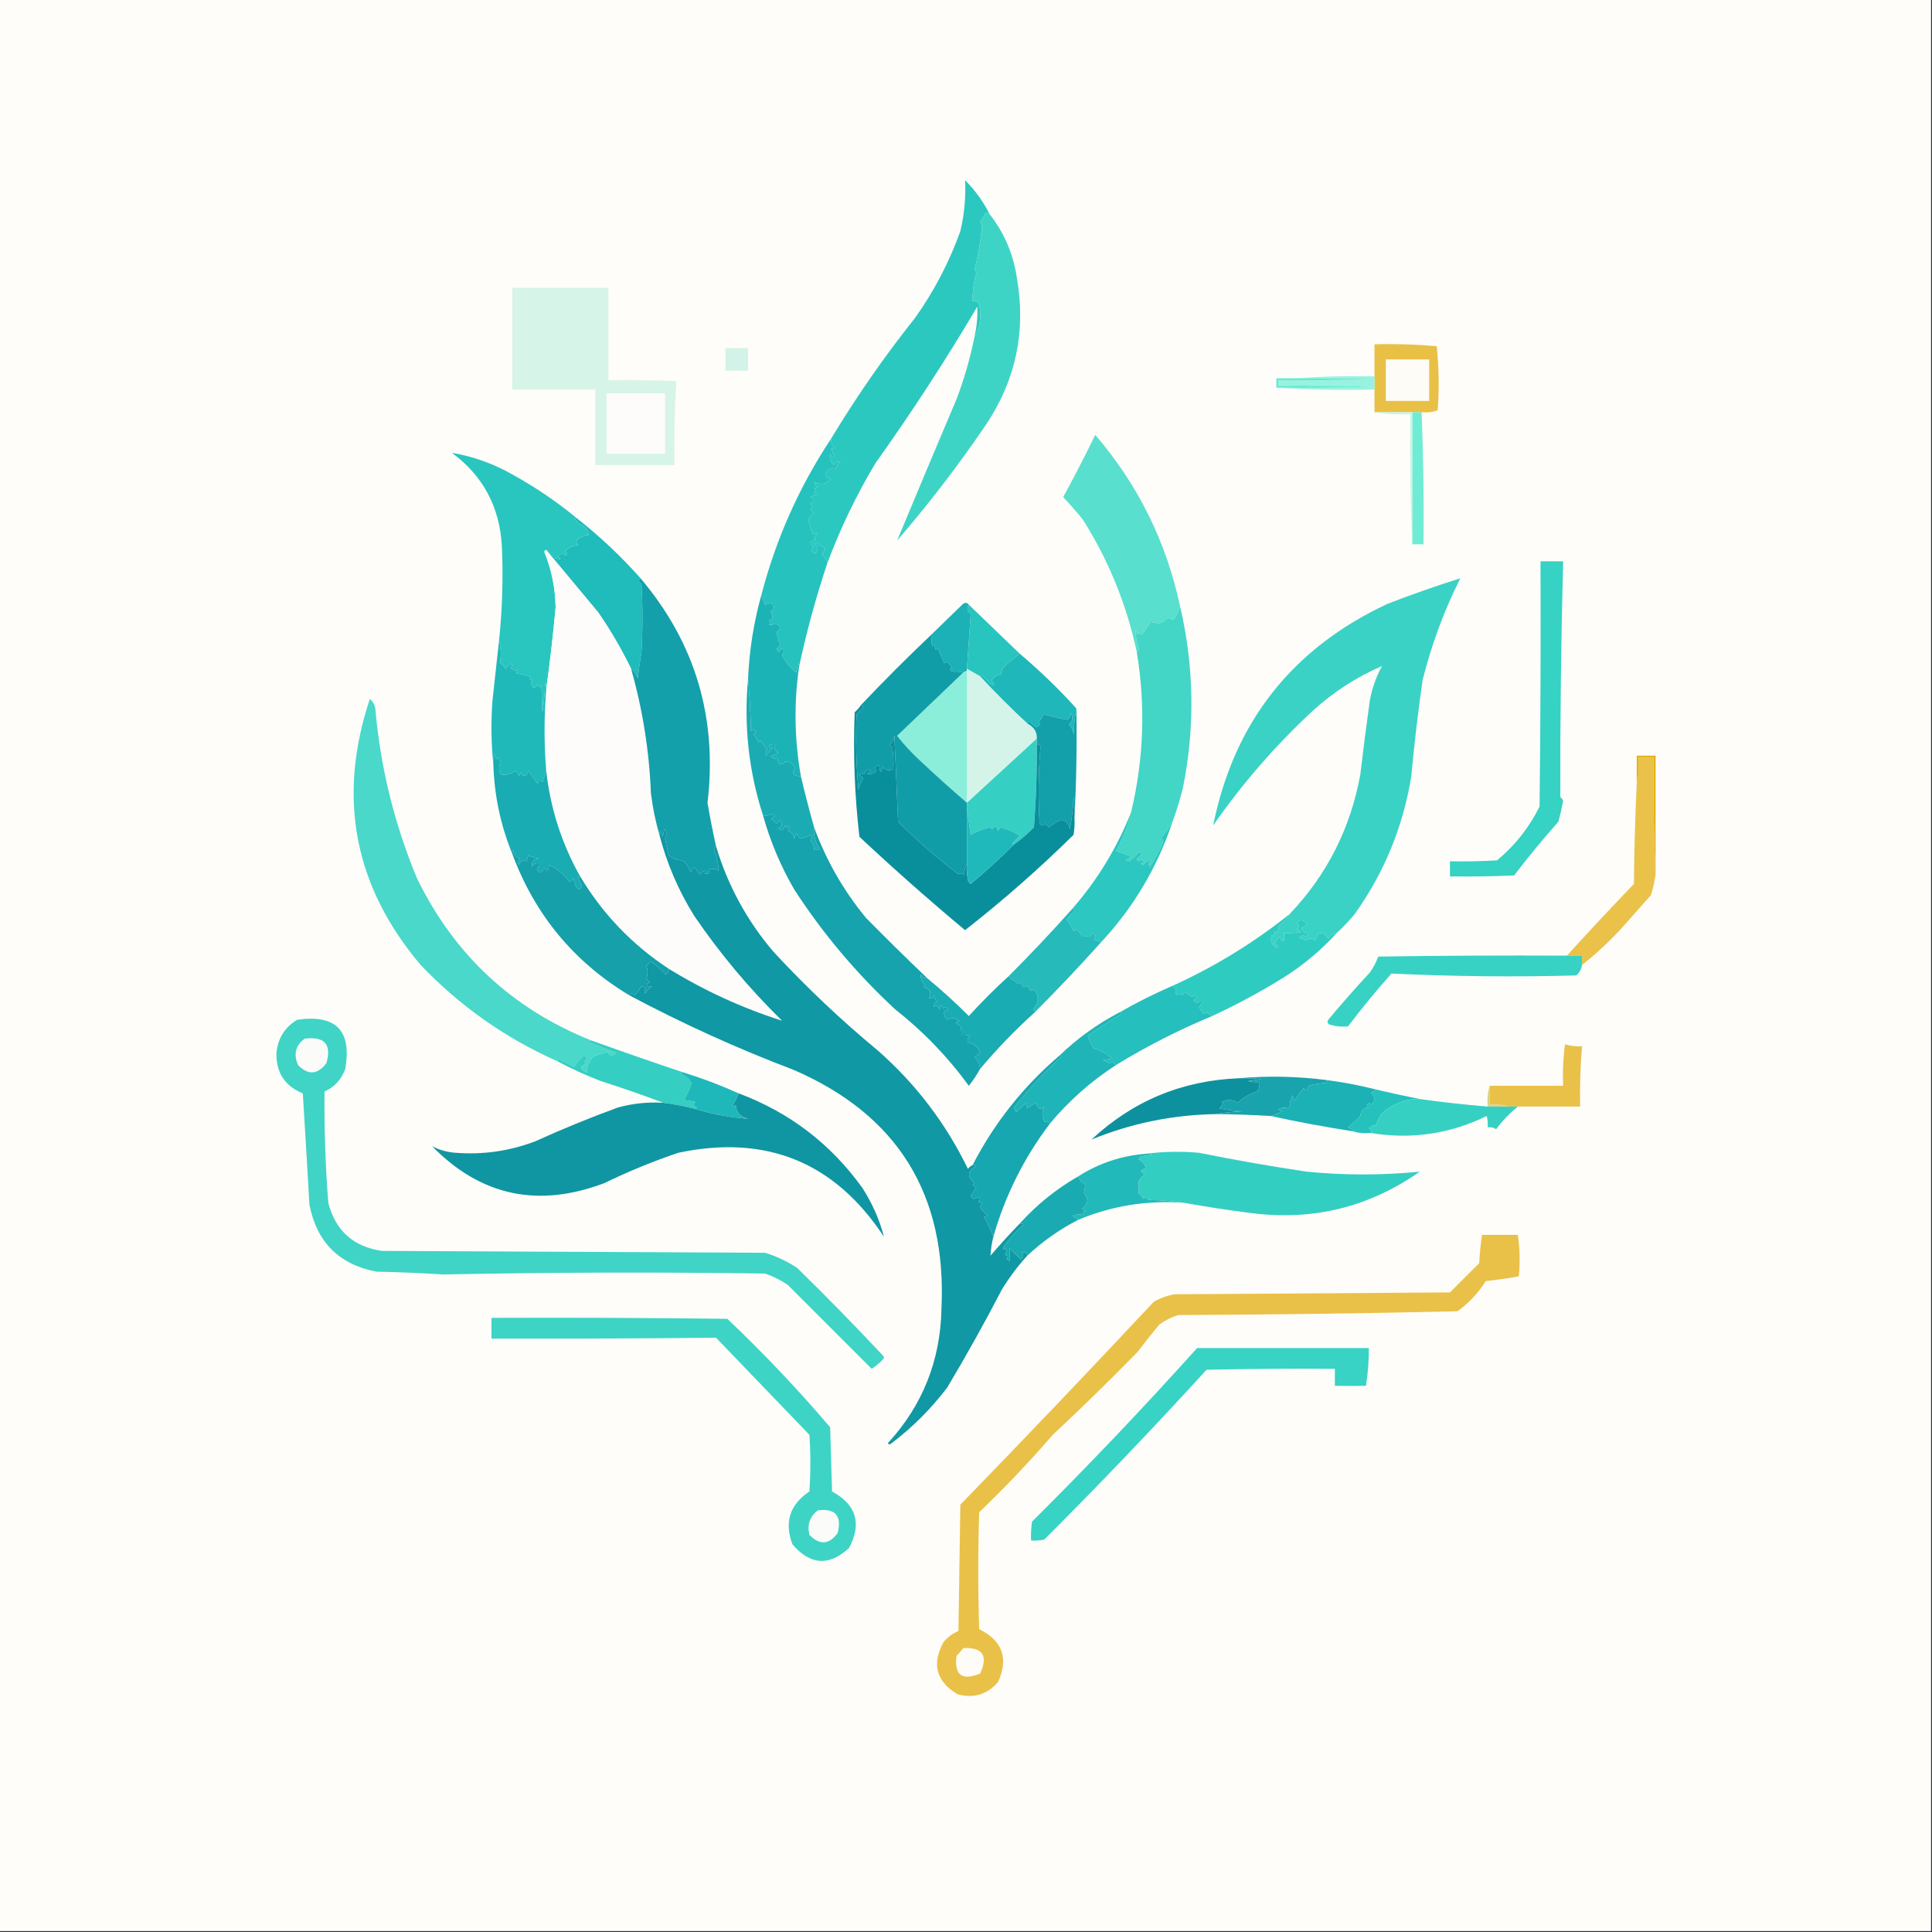 <?xml version="1.0" encoding="UTF-8"?>
<!DOCTYPE svg PUBLIC "-//W3C//DTD SVG 1.1//EN" "http://www.w3.org/Graphics/SVG/1.1/DTD/svg11.dtd">
<svg xmlns="http://www.w3.org/2000/svg" version="1.1" width="1024px" height="1024px" style="shape-rendering:geometricPrecision; text-rendering:geometricPrecision; image-rendering:optimizeQuality; fill-rule:evenodd; clip-rule:evenodd" xmlns:xlink="http://www.w3.org/1999/xlink">
<rect width="100%" height="100%" fill="#333333" stroke="none"/>
<g><path style="opacity:1" fill="#fefdfa" d="M -0.5,-0.5 C 340.833,-0.5 682.167,-0.5 1023.5,-0.5C 1023.5,340.833 1023.5,682.167 1023.5,1023.5C 682.167,1023.5 340.833,1023.5 -0.5,1023.5C -0.5,682.167 -0.5,340.833 -0.5,-0.5 Z"/></g>
<g><path style="opacity:1" fill="#d7f4e9" d="M 271.5,152.5 C 288.5,152.5 305.5,152.5 322.5,152.5C 322.5,168.833 322.5,185.167 322.5,201.5C 334.505,201.333 346.505,201.5 358.5,202C 357.509,216.755 357.176,231.588 357.5,246.5C 343.5,246.5 329.5,246.5 315.5,246.5C 315.5,233.167 315.5,219.833 315.5,206.5C 300.833,206.5 286.167,206.5 271.5,206.5C 271.5,188.5 271.5,170.5 271.5,152.5 Z"/></g>
<g><path style="opacity:1" fill="#e9c046" d="M 753.5,218.5 C 751.833,218.5 750.167,218.5 748.5,218.5C 741.833,218.5 735.167,218.5 728.5,218.5C 728.5,214.5 728.5,210.5 728.5,206.5C 728.5,204.167 728.5,201.833 728.5,199.5C 728.5,193.833 728.5,188.167 728.5,182.5C 739.552,182.189 750.552,182.522 761.5,183.5C 762.666,194.819 762.832,206.152 762,217.5C 759.281,218.444 756.448,218.777 753.5,218.5 Z"/></g>
<g><path style="opacity:1" fill="#d4f3e8" d="M 384.5,184.5 C 388.5,184.5 392.5,184.5 396.5,184.5C 396.5,188.5 396.5,192.5 396.5,196.5C 392.5,196.5 388.5,196.5 384.5,196.5C 384.5,192.5 384.5,188.5 384.5,184.5 Z"/></g>
<g><path style="opacity:1" fill="#fefcf7" d="M 734.5,190.5 C 742.167,190.5 749.833,190.5 757.5,190.5C 757.5,197.833 757.5,205.167 757.5,212.5C 749.833,212.5 742.167,212.5 734.5,212.5C 734.5,205.167 734.5,197.833 734.5,190.5 Z"/></g>
<g><path style="opacity:1" fill="#99f2df" d="M 687.5,200.5 C 700.99,199.504 714.656,199.171 728.5,199.5C 728.5,201.833 728.5,204.167 728.5,206.5C 710.992,206.83 693.659,206.497 676.5,205.5C 693.503,205.667 710.503,205.5 727.5,205C 710.837,204.5 694.17,204.333 677.5,204.5C 677.5,203.5 677.5,202.5 677.5,201.5C 694.17,201.667 710.837,201.5 727.5,201C 714.171,200.5 700.837,200.333 687.5,200.5 Z"/></g>
<g><path style="opacity:1" fill="#5fecd0" d="M 687.5,200.5 C 700.837,200.333 714.171,200.5 727.5,201C 710.837,201.5 694.17,201.667 677.5,201.5C 677.5,202.5 677.5,203.5 677.5,204.5C 694.17,204.333 710.837,204.5 727.5,205C 710.503,205.5 693.503,205.667 676.5,205.5C 676.5,203.833 676.5,202.167 676.5,200.5C 680.167,200.5 683.833,200.5 687.5,200.5 Z"/></g>
<g><path style="opacity:1" fill="#fdfcfa" d="M 321.5,208.5 C 331.833,208.5 342.167,208.5 352.5,208.5C 352.5,219.167 352.5,229.833 352.5,240.5C 342.167,240.5 331.833,240.5 321.5,240.5C 321.5,229.833 321.5,219.167 321.5,208.5 Z"/></g>
<g><path style="opacity:1" fill="#3ed4c5" d="M 524.5,113.5 C 532.315,123.409 537.148,134.742 539,147.5C 543.849,175.285 538.516,200.952 523,224.5C 508.063,246.508 492.23,267.174 475.5,286.5C 485.902,261.459 496.402,236.459 507,211.5C 511.086,200.746 514.252,189.746 516.5,178.5C 519.436,173.351 520.269,167.684 519,161.5C 518.29,160.027 517.124,159.36 515.5,159.5C 515.43,154.392 516.097,149.392 517.5,144.5C 517.291,143.914 516.957,143.414 516.5,143C 518.545,135.222 519.879,127.222 520.5,119C 520.043,118.586 519.709,118.086 519.5,117.5C 520.752,115.999 521.752,114.332 522.5,112.5C 523.183,112.863 523.85,113.196 524.5,113.5 Z"/></g>
<g><path style="opacity:1" fill="#2bc8c0" d="M 524.5,113.5 C 523.85,113.196 523.183,112.863 522.5,112.5C 521.752,114.332 520.752,115.999 519.5,117.5C 519.709,118.086 520.043,118.586 520.5,119C 519.879,127.222 518.545,135.222 516.5,143C 516.957,143.414 517.291,143.914 517.5,144.5C 516.097,149.392 515.43,154.392 515.5,159.5C 517.124,159.36 518.29,160.027 519,161.5C 520.269,167.684 519.436,173.351 516.5,178.5C 517.725,173.217 518.225,167.883 518,162.5C 501.181,190.976 483.181,218.642 464,245.5C 453.866,262.434 445.366,280.101 438.5,298.5C 438.117,296.592 437.117,295.092 435.5,294C 436.293,292.915 436.96,291.748 437.5,290.5C 435.713,289.684 434.046,288.684 432.5,287.5C 432.167,287.667 431.833,287.833 431.5,288C 433.848,289.688 434.015,291.522 432,293.5C 429.457,292.124 429.291,290.957 431.5,290C 428.584,287.929 428.918,286.595 432.5,286C 432.167,285.667 431.833,285.333 431.5,285C 434.15,281.793 433.984,281.293 431,283.5C 429.979,280.895 429.145,278.228 428.5,275.5C 428.968,273.866 429.968,272.7 431.5,272C 430.833,271.333 430.167,270.667 429.5,270C 430.833,269 430.833,268 429.5,267C 432.028,265.684 432.028,264.517 429.5,263.5C 430.729,262.719 432.062,262.219 433.5,262C 432.833,261.667 432.167,261.333 431.5,261C 432.833,260.333 432.833,259.667 431.5,259C 432.167,258.667 432.833,258.333 433.5,258C 432.044,257.577 431.544,256.744 432,255.5C 434.929,257.184 437.762,256.684 440.5,254C 437.734,253.309 437.067,251.809 438.5,249.5C 440.012,248.138 441.512,247.804 443,248.5C 443.318,246.939 444.151,245.772 445.5,245C 443.892,244.342 442.725,244.842 442,246.5C 440.156,244.829 439.49,242.829 440,240.5C 440.423,241.956 441.256,242.456 442.5,242C 441.833,240.667 441.167,239.333 440.5,238C 441.167,237.667 441.833,237.333 442.5,237C 440.893,235.951 440.227,234.451 440.5,232.5C 453.919,210.237 468.752,188.904 485,168.5C 495.105,154.29 503.105,138.957 509,122.5C 511.133,113.531 511.967,104.531 511.5,95.5C 516.82,100.814 521.153,106.814 524.5,113.5 Z"/></g>
<g><path style="opacity:1" fill="#26c2be" d="M 440.5,232.5 C 440.227,234.451 440.893,235.951 442.5,237C 441.833,237.333 441.167,237.667 440.5,238C 441.167,239.333 441.833,240.667 442.5,242C 441.256,242.456 440.423,241.956 440,240.5C 439.49,242.829 440.156,244.829 442,246.5C 442.725,244.842 443.892,244.342 445.5,245C 444.151,245.772 443.318,246.939 443,248.5C 441.512,247.804 440.012,248.138 438.5,249.5C 437.067,251.809 437.734,253.309 440.5,254C 437.762,256.684 434.929,257.184 432,255.5C 431.544,256.744 432.044,257.577 433.5,258C 432.833,258.333 432.167,258.667 431.5,259C 432.833,259.667 432.833,260.333 431.5,261C 432.167,261.333 432.833,261.667 433.5,262C 432.062,262.219 430.729,262.719 429.5,263.5C 432.028,264.517 432.028,265.684 429.5,267C 430.833,268 430.833,269 429.5,270C 430.167,270.667 430.833,271.333 431.5,272C 429.968,272.7 428.968,273.866 428.5,275.5C 429.145,278.228 429.979,280.895 431,283.5C 433.984,281.293 434.15,281.793 431.5,285C 431.833,285.333 432.167,285.667 432.5,286C 428.918,286.595 428.584,287.929 431.5,290C 429.291,290.957 429.457,292.124 432,293.5C 434.015,291.522 433.848,289.688 431.5,288C 431.833,287.833 432.167,287.667 432.5,287.5C 434.046,288.684 435.713,289.684 437.5,290.5C 436.96,291.748 436.293,292.915 435.5,294C 437.117,295.092 438.117,296.592 438.5,298.5C 432.442,316.656 427.442,334.989 423.5,353.5C 423.631,352.761 423.464,352.094 423,351.5C 422.667,353.167 422.333,354.833 422,356.5C 418.755,353.921 416.255,350.755 414.5,347C 415.923,345.588 415.756,344.421 414,343.5C 413.549,345.929 412.715,346.096 411.5,344C 412.167,343.333 412.833,342.667 413.5,342C 412.711,339.733 412.044,337.4 411.5,335C 414.288,332.926 413.955,331.426 410.5,330.5C 409.549,331.326 408.549,331.492 407.5,331C 408.833,330.333 408.833,329.667 407.5,329C 408.167,328.667 408.833,328.333 409.5,328C 409.384,326.732 409.051,325.398 408.5,324C 410.95,322.386 410.783,320.886 408,319.5C 407.127,319.735 406.293,320.069 405.5,320.5C 404.83,318.709 404.163,317.042 403.5,315.5C 411.261,285.657 423.594,257.99 440.5,232.5 Z"/></g>
<g><path style="opacity:1" fill="#70ecd4" d="M 748.5,218.5 C 750.167,218.5 751.833,218.5 753.5,218.5C 754.397,241.598 754.731,264.931 754.5,288.5C 752.5,288.5 750.5,288.5 748.5,288.5C 748.5,265.167 748.5,241.833 748.5,218.5 Z"/></g>
<g><path style="opacity:1" fill="#c8f4e7" d="M 728.5,218.5 C 735.167,218.5 741.833,218.5 748.5,218.5C 748.5,241.833 748.5,265.167 748.5,288.5C 747.502,265.673 747.169,242.673 747.5,219.5C 740.978,219.823 734.645,219.49 728.5,218.5 Z"/></g>
<g><path style="opacity:1" fill="#20bbbb" d="M 305.5,274.5 C 317.765,284.096 329.098,294.763 339.5,306.5C 338.287,307.497 338.454,308.497 340,309.5C 340.667,321.5 340.667,333.5 340,345.5C 339.223,350.372 338.557,355.039 338,359.5C 337.303,357.416 336.136,355.749 334.5,354.5C 329.464,344.103 323.631,334.103 317,324.5C 307.825,313.469 298.659,302.469 289.5,291.5C 291.25,292.742 292.917,294.242 294.5,296C 297.547,296.58 297.881,296.247 295.5,295C 296.865,293.318 298.365,293.151 300,294.5C 300.617,293.551 300.451,292.718 299.5,292C 301.746,290.022 304.079,289.022 306.5,289C 305.269,287.817 305.269,286.651 306.5,285.5C 308.452,284.186 310.285,283.52 312,283.5C 311.521,280.51 309.688,278.51 306.5,277.5C 306.023,276.522 305.357,275.689 304.5,275C 304.728,274.601 305.062,274.435 305.5,274.5 Z"/></g>
<g><path style="opacity:1" fill="#29c6bf" d="M 305.5,274.5 C 305.062,274.435 304.728,274.601 304.5,275C 305.357,275.689 306.023,276.522 306.5,277.5C 309.688,278.51 311.521,280.51 312,283.5C 310.285,283.52 308.452,284.186 306.5,285.5C 305.269,286.651 305.269,287.817 306.5,289C 304.079,289.022 301.746,290.022 299.5,292C 300.451,292.718 300.617,293.551 300,294.5C 298.365,293.151 296.865,293.318 295.5,295C 297.881,296.247 297.547,296.58 294.5,296C 292.917,294.242 291.25,292.742 289.5,291.5C 288.957,291.56 288.624,291.893 288.5,292.5C 292.354,301.935 294.354,311.768 294.5,322C 293.137,336.681 291.47,351.181 289.5,365.5C 289.657,364.127 289.49,362.793 289,361.5C 288.829,366.864 288.329,372.198 287.5,377.5C 287.277,372.862 287.11,368.195 287,363.5C 285.984,364.634 285.317,364.301 285,362.5C 283.456,365.264 282.289,365.097 281.5,362C 282.634,360.984 282.301,360.317 280.5,360C 280.833,359.667 281.167,359.333 281.5,359C 278.956,357.908 276.289,357.241 273.5,357C 273.957,356.586 274.291,356.086 274.5,355.5C 273.011,355.467 271.678,354.967 270.5,354C 271.451,353.282 271.617,352.449 271,351.5C 270,352.5 269,353.5 268,354.5C 267.333,353.167 266.333,352.167 265,351.5C 265.721,347.39 265.555,343.39 264.5,339.5C 266.257,322.875 266.757,306.209 266,289.5C 264.841,268.672 256.008,252.172 239.5,240C 251.138,241.974 262.138,245.974 272.5,252C 284.259,258.534 295.259,266.034 305.5,274.5 Z"/></g>
<g><path style="opacity:1" fill="#fdfcfa" d="M 289.5,291.5 C 298.659,302.469 307.825,313.469 317,324.5C 323.631,334.103 329.464,344.103 334.5,354.5C 340.61,376.029 344.11,398.029 345,420.5C 345.949,428.081 347.449,435.414 349.5,442.5C 353.463,457.761 359.63,472.095 368,485.5C 381.619,505.463 397.119,523.963 414.5,541C 393.424,534.297 373.424,525.131 354.5,513.5C 335.102,500.768 319.435,484.435 307.5,464.5C 297.704,447.111 291.704,428.444 289.5,408.5C 288.333,394.172 288.333,379.839 289.5,365.5C 291.47,351.181 293.137,336.681 294.5,322C 294.354,311.768 292.354,301.935 288.5,292.5C 288.624,291.893 288.957,291.56 289.5,291.5 Z"/></g>
<g><path style="opacity:1" fill="#59dfcd" d="M 625.5,321.5 C 624.752,323.933 623.585,326.266 622,328.5C 621,328.167 620,327.833 619,327.5C 617.663,329.004 615.996,330.004 614,330.5C 612.992,330.018 611.825,329.852 610.5,330C 611.696,329.346 611.696,328.846 610.5,328.5C 608.934,331.407 607.1,334.074 605,336.5C 604.333,335.167 603.667,335.167 603,336.5C 602.667,335.5 602.333,334.5 602,333.5C 601.841,336.882 602.341,340.215 603.5,343.5C 603.457,344.416 603.124,345.083 602.5,345.5C 597.112,320.404 587.612,297.071 574,275.5C 570.686,271.352 567.186,267.352 563.5,263.5C 569.426,252.648 575.093,241.648 580.5,230.5C 603.197,256.896 618.197,287.229 625.5,321.5 Z"/></g>
<g><path style="opacity:1" fill="#28c5bf" d="M 513.5,320.5 C 522.527,329.194 531.527,337.861 540.5,346.5C 538.058,348.338 535.558,350.338 533,352.5C 531.562,353.9 530.729,355.567 530.5,357.5C 528.176,357.662 526.509,358.828 525.5,361C 526.96,361.811 527.293,362.645 526.5,363.5C 524.183,361.684 522.016,359.684 520,357.5C 519.601,357.728 519.435,358.062 519.5,358.5C 517.15,357.139 514.816,355.806 512.5,354.5C 513.141,344.832 513.808,335.166 514.5,325.5C 512.576,324.035 512.243,322.368 513.5,320.5 Z"/></g>
<g><path style="opacity:1" fill="#1cb1b6" d="M 513.5,320.5 C 512.243,322.368 512.576,324.035 514.5,325.5C 513.808,335.166 513.141,344.832 512.5,354.5C 512.5,354.833 512.5,355.167 512.5,355.5C 511.833,355.833 511.167,356.167 510.5,356.5C 509.047,356.071 507.381,355.904 505.5,356C 503.431,355.676 503.098,354.842 504.5,353.5C 503.478,352.646 502.645,351.646 502,350.5C 501.586,350.957 501.086,351.291 500.5,351.5C 499.238,348.885 498.072,346.218 497,343.5C 496.667,343.833 496.333,344.167 496,344.5C 495.667,343.5 495.333,342.5 495,341.5C 494.667,341.833 494.333,342.167 494,342.5C 493.775,340.209 493.608,338.209 493.5,336.5C 499.092,331.016 504.758,325.516 510.5,320C 511.749,319.26 512.749,319.427 513.5,320.5 Z"/></g>
<g><path style="opacity:1" fill="#1cb3b7" d="M 403.5,315.5 C 404.163,317.042 404.83,318.709 405.5,320.5C 406.293,320.069 407.127,319.735 408,319.5C 410.783,320.886 410.95,322.386 408.5,324C 409.051,325.398 409.384,326.732 409.5,328C 408.833,328.333 408.167,328.667 407.5,329C 408.833,329.667 408.833,330.333 407.5,331C 408.549,331.492 409.549,331.326 410.5,330.5C 413.955,331.426 414.288,332.926 411.5,335C 412.044,337.4 412.711,339.733 413.5,342C 412.833,342.667 412.167,343.333 411.5,344C 412.715,346.096 413.549,345.929 414,343.5C 415.756,344.421 415.923,345.588 414.5,347C 416.255,350.755 418.755,353.921 422,356.5C 422.333,354.833 422.667,353.167 423,351.5C 423.464,352.094 423.631,352.761 423.5,353.5C 420.744,372.88 421.078,392.213 424.5,411.5C 420.364,411.285 419.364,409.785 421.5,407C 420.507,405.033 418.84,403.866 416.5,403.5C 413.939,406.147 412.439,405.48 412,401.5C 410.927,402.28 409.76,402.113 408.5,401C 409.833,400.333 411.167,399.667 412.5,399C 410.893,397.951 410.227,396.451 410.5,394.5C 409.325,394.281 408.325,394.614 407.5,395.5C 408.167,395.833 408.833,396.167 409.5,396.5C 408.147,397.685 406.98,399.019 406,400.5C 405.647,399.328 405.813,398.162 406.5,397C 405.327,395.495 404.161,393.995 403,392.5C 402.667,392.833 402.333,393.167 402,393.5C 401.56,391.924 400.727,390.59 399.5,389.5C 400.855,388.325 400.688,387.325 399,386.5C 398.667,386.833 398.333,387.167 398,387.5C 397.83,377.991 397.33,368.658 396.5,359.5C 397.161,344.533 399.495,329.866 403.5,315.5 Z"/></g>
<g><path style="opacity:1" fill="#1fb7b9" d="M 540.5,346.5 C 551.134,355.467 561.134,365.134 570.5,375.5C 569.674,379.982 569.174,384.649 569,389.5C 568.879,387.273 568.046,385.44 566.5,384C 568.604,382.164 568.938,379.998 567.5,377.5C 567.795,378.826 567.295,380.159 566,381.5C 561.542,380.839 557.208,379.839 553,378.5C 552.664,380.074 551.831,381.408 550.5,382.5C 551.609,383.965 551.109,384.965 549,385.5C 547.981,384.313 546.814,383.313 545.5,382.5C 544.893,382.624 544.56,382.957 544.5,383.5C 535.833,375.5 527.5,367.167 519.5,358.5C 519.435,358.062 519.601,357.728 520,357.5C 522.016,359.684 524.183,361.684 526.5,363.5C 527.293,362.645 526.96,361.811 525.5,361C 526.509,358.828 528.176,357.662 530.5,357.5C 530.729,355.567 531.562,353.9 533,352.5C 535.558,350.338 538.058,348.338 540.5,346.5 Z"/></g>
<g><path style="opacity:1" fill="#d4f4e9" d="M 512.5,354.5 C 514.816,355.806 517.15,357.139 519.5,358.5C 527.5,367.167 535.833,375.5 544.5,383.5C 548.088,385.335 549.754,388.001 549.5,391.5C 537.198,402.799 524.865,414.132 512.5,425.5C 512.5,402.167 512.5,378.833 512.5,355.5C 512.5,355.167 512.5,354.833 512.5,354.5 Z"/></g>
<g><path style="opacity:1" fill="#3ad2c5" d="M 708.5,494.5 C 706.629,494.859 705.129,495.859 704,497.5C 701.054,493.237 698.72,493.57 697,498.5C 695.333,497.167 693.667,497.167 692,498.5C 690.933,497.809 689.766,497.309 688.5,497C 689.854,495.706 691.188,495.54 692.5,496.5C 692.833,496 693.167,495.5 693.5,495C 692.195,494.807 690.861,493.807 689.5,492C 693.361,490.657 693.361,489.157 689.5,487.5C 688.5,487.833 687.833,488.5 687.5,489.5C 688.641,490.425 688.641,491.259 687.5,492C 688.167,492.667 688.833,493.333 689.5,494C 686.503,494.488 683.503,494.655 680.5,494.5C 680.99,499.507 680.157,500.174 678,496.5C 677.044,497.579 676.211,498.745 675.5,500C 676.956,500.423 677.456,501.256 677,502.5C 674.073,500.981 673.073,498.647 674,495.5C 674.333,495.833 674.667,496.167 675,496.5C 675.333,495.5 675.667,494.5 676,493.5C 676.333,493.833 676.667,494.167 677,494.5C 677.333,493.167 677.667,491.833 678,490.5C 680.332,488.797 682.165,486.797 683.5,484.5C 703.283,463.735 715.783,439.069 721,410.5C 722.521,397.48 724.187,384.48 726,371.5C 727.178,364.966 729.344,358.8 732.5,353C 718.938,358.856 706.604,366.856 695.5,377C 675.76,395.394 658.26,415.561 643,437.5C 654.027,382.8 684.86,343.633 735.5,320C 748.21,315.097 761.044,310.597 774,306.5C 765.403,323.605 758.737,341.605 754,360.5C 751.575,377.449 749.575,394.449 748,411.5C 743.645,438.251 733.645,462.584 718,484.5C 715.048,488.099 711.882,491.433 708.5,494.5 Z"/></g>
<g><path style="opacity:1" fill="#13a0ab" d="M 339.5,306.5 C 368.483,340.708 380.316,380.374 375,425.5C 376.31,433.219 377.81,440.885 379.5,448.5C 378.876,448.917 378.543,449.584 378.5,450.5C 379.882,454.121 380.715,457.788 381,461.5C 379.274,460.424 377.441,460.257 375.5,461C 376.381,462.793 375.714,463.46 373.5,463C 374.696,462.346 374.696,461.846 373.5,461.5C 372.522,461.977 371.689,462.643 371,463.5C 370,462.167 369,460.833 368,459.5C 367.085,460.328 366.419,461.328 366,462.5C 365.31,459.804 363.81,457.637 361.5,456C 359.102,455.975 356.769,455.141 354.5,453.5C 353.833,450.5 353.167,447.5 352.5,444.5C 353.002,443.284 353.335,442.117 353.5,441C 353,440.5 352.5,440 352,439.5C 351.581,443.852 350.914,444.185 350,440.5C 349.536,441.094 349.369,441.761 349.5,442.5C 347.449,435.414 345.949,428.081 345,420.5C 344.11,398.029 340.61,376.029 334.5,354.5C 336.136,355.749 337.303,357.416 338,359.5C 338.557,355.039 339.223,350.372 340,345.5C 340.667,333.5 340.667,321.5 340,309.5C 338.454,308.497 338.287,307.497 339.5,306.5 Z"/></g>
<g><path style="opacity:1" fill="#1fb9ba" d="M 264.5,339.5 C 265.555,343.39 265.721,347.39 265,351.5C 266.333,352.167 267.333,353.167 268,354.5C 269,353.5 270,352.5 271,351.5C 271.617,352.449 271.451,353.282 270.5,354C 271.678,354.967 273.011,355.467 274.5,355.5C 274.291,356.086 273.957,356.586 273.5,357C 276.289,357.241 278.956,357.908 281.5,359C 281.167,359.333 280.833,359.667 280.5,360C 282.301,360.317 282.634,360.984 281.5,362C 282.289,365.097 283.456,365.264 285,362.5C 285.317,364.301 285.984,364.634 287,363.5C 287.11,368.195 287.277,372.862 287.5,377.5C 288.329,372.198 288.829,366.864 289,361.5C 289.49,362.793 289.657,364.127 289.5,365.5C 288.333,379.839 288.333,394.172 289.5,408.5C 288.835,410.369 288.169,412.369 287.5,414.5C 286.158,413.098 285.324,413.431 285,415.5C 283.335,413.194 281.669,410.861 280,408.5C 279.019,411.689 277.686,412.022 276,409.5C 275.667,410.167 275.333,410.833 275,411.5C 274.751,410.376 274.251,409.376 273.5,408.5C 270.885,410.279 268.218,410.945 265.5,410.5C 264.231,408.305 264.231,406.139 265.5,404C 264.874,403.25 264.374,402.416 264,401.5C 263.667,401.833 263.333,402.167 263,402.5C 262.667,401.5 262.333,400.5 262,399.5C 261.505,401.473 261.338,403.473 261.5,405.5C 260.341,394.341 260.174,383.008 261,371.5C 262.204,360.827 263.371,350.16 264.5,339.5 Z"/></g>
<g><path style="opacity:1" fill="#43d5c6" d="M 625.5,321.5 C 632.926,353.365 633.426,385.365 627,417.5C 625.454,423.711 623.62,429.711 621.5,435.5C 619.89,438.533 617.89,441.366 615.5,444C 616.517,445.049 616.684,446.216 616,447.5C 614.088,451.66 611.921,455.66 609.5,459.5C 608.406,458.132 608.74,456.965 610.5,456C 608.593,455.868 607.093,456.702 606,458.5C 604.238,458.056 604.405,457.556 606.5,457C 606,456.5 605.5,456 605,455.5C 604.107,456.711 603.274,456.711 602.5,455.5C 603.09,454.201 604.09,453.368 605.5,453C 605,452.5 604.5,452 604,451.5C 602.29,453.38 600.457,455.046 598.5,456.5C 597.833,456.333 597.167,456.167 596.5,456C 597.672,455.581 598.672,454.915 599.5,454C 596.833,453 594.167,452 591.5,451C 595.157,444.524 597.824,437.691 599.5,430.5C 606.242,402.384 607.242,374.05 602.5,345.5C 603.124,345.083 603.457,344.416 603.5,343.5C 602.341,340.215 601.841,336.882 602,333.5C 602.333,334.5 602.667,335.5 603,336.5C 603.667,335.167 604.333,335.167 605,336.5C 607.1,334.074 608.934,331.407 610.5,328.5C 611.696,328.846 611.696,329.346 610.5,330C 611.825,329.852 612.992,330.018 614,330.5C 615.996,330.004 617.663,329.004 619,327.5C 620,327.833 621,328.167 622,328.5C 623.585,326.266 624.752,323.933 625.5,321.5 Z"/></g>
<g><path style="opacity:1" fill="#8aeeda" d="M 512.5,355.5 C 512.5,378.833 512.5,402.167 512.5,425.5C 504.037,418.207 495.704,410.707 487.5,403C 483.119,398.955 479.119,394.622 475.5,390C 487.207,378.825 498.874,367.658 510.5,356.5C 511.167,356.167 511.833,355.833 512.5,355.5 Z"/></g>
<g><path style="opacity:1" fill="#119da8" d="M 493.5,336.5 C 493.608,338.209 493.775,340.209 494,342.5C 494.333,342.167 494.667,341.833 495,341.5C 495.333,342.5 495.667,343.5 496,344.5C 496.333,344.167 496.667,343.833 497,343.5C 498.072,346.218 499.238,348.885 500.5,351.5C 501.086,351.291 501.586,350.957 502,350.5C 502.645,351.646 503.478,352.646 504.5,353.5C 503.098,354.842 503.431,355.676 505.5,356C 507.381,355.904 509.047,356.071 510.5,356.5C 498.874,367.658 487.207,378.825 475.5,390C 479.119,394.622 483.119,398.955 487.5,403C 495.704,410.707 504.037,418.207 512.5,425.5C 512.5,426.5 512.5,427.5 512.5,428.5C 512.5,438.167 512.5,447.833 512.5,457.5C 511.691,459.292 511.191,461.292 511,463.5C 509.992,463.018 508.825,462.852 507.5,463C 496.383,454.55 485.883,445.383 476,435.5C 475.389,420.164 474.722,404.831 474,389.5C 473.837,391.676 473.004,393.509 471.5,395C 472,395.5 472.5,396 473,396.5C 473.499,400.152 473.665,403.818 473.5,407.5C 471.227,408.735 469.394,408.402 468,406.5C 467.086,410.185 466.419,409.852 466,405.5C 463.891,406.035 463.391,407.035 464.5,408.5C 463.131,410.124 461.464,410.624 459.5,410C 462.173,408.729 462.173,408.063 459.5,408C 458.874,408.75 458.374,409.584 458,410.5C 457.086,409.346 456.253,409.513 455.5,411C 456.308,411.308 456.975,411.808 457.5,412.5C 456.391,414.385 455.557,416.385 455,418.5C 453.778,405.184 453.445,391.85 454,378.5C 455,377.5 456,376.5 457,375.5C 457.692,374.563 457.525,373.897 456.5,373.5C 468.5,360.833 480.833,348.5 493.5,336.5 Z"/></g>
<g><path style="opacity:1" fill="#eac24a" d="M 877.5,463.5 C 876.989,467.242 876.156,470.909 875,474.5C 869.667,480.5 864.333,486.5 859,492.5C 852.577,499.428 845.744,505.762 838.5,511.5C 838.5,509.833 838.5,508.167 838.5,506.5C 835.833,506.5 833.167,506.5 830.5,506.5C 842.184,493.651 854.018,480.984 866,468.5C 866.168,450.662 866.668,432.995 867.5,415.5C 868.486,411.03 868.819,406.363 868.5,401.5C 871.167,401.5 873.833,401.5 876.5,401.5C 876.169,422.34 876.503,443.007 877.5,463.5 Z"/></g>
<g><path style="opacity:1" fill="#13a0ab" d="M 570.5,375.5 C 570.83,395.007 570.497,414.341 569.5,433.5C 569.665,429.818 569.499,426.152 569,422.5C 568.79,428.231 568.124,433.897 567,439.5C 566.703,436.705 565.203,435.039 562.5,434.5C 560.031,435.374 557.865,436.708 556,438.5C 555.333,437.833 554.667,437.167 554,436.5C 553,437.833 552,437.833 551,436.5C 550.185,422.788 550.352,409.121 551.5,395.5C 551.043,394.702 550.376,394.369 549.5,394.5C 549.5,393.5 549.5,392.5 549.5,391.5C 549.754,388.001 548.088,385.335 544.5,383.5C 544.56,382.957 544.893,382.624 545.5,382.5C 546.814,383.313 547.981,384.313 549,385.5C 551.109,384.965 551.609,383.965 550.5,382.5C 551.831,381.408 552.664,380.074 553,378.5C 557.208,379.839 561.542,380.839 566,381.5C 567.295,380.159 567.795,378.826 567.5,377.5C 568.938,379.998 568.604,382.164 566.5,384C 568.046,385.44 568.879,387.273 569,389.5C 569.174,384.649 569.674,379.982 570.5,375.5 Z"/></g>
<g><path style="opacity:1" fill="#49d8c9" d="M 313.5,551.5 C 312.761,551.369 312.094,551.536 311.5,552C 316.42,554.196 321.42,556.196 326.5,558C 324.581,559.934 323.081,559.767 322,557.5C 319.48,558.207 316.98,559.04 314.5,560C 312.086,562.625 310.919,565.458 311,568.5C 307.317,566.52 307.15,565.02 310.5,564C 309.542,562.853 309.875,561.853 311.5,561C 310.975,560.308 310.308,559.808 309.5,559.5C 307.011,561.384 305.345,563.384 304.5,565.5C 301.833,564.167 299.167,562.833 296.5,561.5C 295.893,561.624 295.56,561.957 295.5,562.5C 267.976,550.317 243.809,533.317 223,511.5C 187.65,469.76 178.65,422.76 196,370.5C 197.887,372.026 198.887,374.026 199,376.5C 201.788,407.319 209.121,436.985 221,465.5C 240.816,506.154 271.649,534.82 313.5,551.5 Z"/></g>
<g><path style="opacity:1" fill="#1bacb3" d="M 396.5,359.5 C 397.33,368.658 397.83,377.991 398,387.5C 398.333,387.167 398.667,386.833 399,386.5C 400.688,387.325 400.855,388.325 399.5,389.5C 400.727,390.59 401.56,391.924 402,393.5C 402.333,393.167 402.667,392.833 403,392.5C 404.161,393.995 405.327,395.495 406.5,397C 405.813,398.162 405.647,399.328 406,400.5C 406.98,399.019 408.147,397.685 409.5,396.5C 408.833,396.167 408.167,395.833 407.5,395.5C 408.325,394.614 409.325,394.281 410.5,394.5C 410.227,396.451 410.893,397.951 412.5,399C 411.167,399.667 409.833,400.333 408.5,401C 409.76,402.113 410.927,402.28 412,401.5C 412.439,405.48 413.939,406.147 416.5,403.5C 418.84,403.866 420.507,405.033 421.5,407C 419.364,409.785 420.364,411.285 424.5,411.5C 426.63,420.556 428.963,429.556 431.5,438.5C 431.074,442.443 432.074,446.276 434.5,450C 433.552,450.483 432.552,450.649 431.5,450.5C 431.617,448.516 430.95,446.85 429.5,445.5C 430.326,444.549 430.492,443.549 430,442.5C 428.077,443.316 426.077,443.983 424,444.5C 423.454,443.711 422.787,442.711 422,441.5C 421.667,442.5 421.333,443.5 421,444.5C 420.487,442.479 419.32,440.979 417.5,440C 418.451,439.282 418.617,438.449 418,437.5C 417.333,438.833 416.667,438.833 416,437.5C 415.361,440.228 414.194,440.728 412.5,439C 414.767,437.919 414.934,436.419 413,434.5C 412.692,435.308 412.192,435.975 411.5,436.5C 410.646,435.478 409.646,434.645 408.5,434C 410.645,433.257 410.811,432.424 409,431.5C 407.56,432.148 406.06,432.481 404.5,432.5C 396.83,408.83 394.163,384.497 396.5,359.5 Z"/></g>
<g><path style="opacity:1" fill="#36cfc3" d="M 549.5,391.5 C 549.5,392.5 549.5,393.5 549.5,394.5C 549.654,409.189 549.154,423.855 548,438.5C 544.748,441.863 541.248,444.863 537.5,447.5C 537.062,447.565 536.728,447.399 536.5,447C 537.833,445.667 539.167,444.333 540.5,443C 537.993,441.251 534.66,439.751 530.5,438.5C 529.808,439.025 529.308,439.692 529,440.5C 528.16,437.536 527.16,437.203 526,439.5C 525.586,439.043 525.086,438.709 524.5,438.5C 520.967,439.375 517.634,440.708 514.5,442.5C 513.833,437.683 513.166,433.017 512.5,428.5C 512.5,427.5 512.5,426.5 512.5,425.5C 524.865,414.132 537.198,402.799 549.5,391.5 Z"/></g>
<g><path style="opacity:1" fill="#36d2c3" d="M 816.5,297.5 C 820.5,297.5 824.5,297.5 828.5,297.5C 827.391,339.16 826.891,380.826 827,422.5C 827.692,423.025 828.192,423.692 828.5,424.5C 827.806,428.19 826.972,431.857 826,435.5C 817.808,444.724 809.975,454.224 802.5,464C 791.172,464.5 779.838,464.667 768.5,464.5C 768.5,461.833 768.5,459.167 768.5,456.5C 776.84,456.666 785.173,456.5 793.5,456C 803.059,448.009 810.559,438.509 816,427.5C 816.5,384.168 816.667,340.835 816.5,297.5 Z"/></g>
<g><path style="opacity:1" fill="#19acb3" d="M 289.5,408.5 C 291.704,428.444 297.704,447.111 307.5,464.5C 306.957,464.56 306.624,464.893 306.5,465.5C 307.167,466.833 307.833,468.167 308.5,469.5C 308.167,470.5 307.5,471.167 306.5,471.5C 305.066,469.78 304.233,467.78 304,465.5C 303.333,466.167 302.667,466.833 302,467.5C 298.774,463.284 295.107,460.284 291,458.5C 290.779,461.943 289.779,462.276 288,459.5C 287.911,462.849 286.744,463.349 284.5,461C 285.337,459.989 285.67,458.822 285.5,457.5C 283.876,457.36 282.71,458.027 282,459.5C 281.55,456.936 282.716,455.436 285.5,455C 283.567,454.749 281.734,454.249 280,453.5C 279.667,454.5 279.333,455.5 279,456.5C 277.251,455.701 275.918,456.368 275,458.5C 274.316,457.216 274.483,456.049 275.5,455C 273.277,454.348 272.11,452.848 272,450.5C 271.536,451.094 271.369,451.761 271.5,452.5C 265.373,437.541 262.04,421.874 261.5,405.5C 261.338,403.473 261.505,401.473 262,399.5C 262.333,400.5 262.667,401.5 263,402.5C 263.333,402.167 263.667,401.833 264,401.5C 264.374,402.416 264.874,403.25 265.5,404C 264.231,406.139 264.231,408.305 265.5,410.5C 268.218,410.945 270.885,410.279 273.5,408.5C 274.251,409.376 274.751,410.376 275,411.5C 275.333,410.833 275.667,410.167 276,409.5C 277.686,412.022 279.019,411.689 280,408.5C 281.669,410.861 283.335,413.194 285,415.5C 285.324,413.431 286.158,413.098 287.5,414.5C 288.169,412.369 288.835,410.369 289.5,408.5 Z"/></g>
<g><path style="opacity:1" fill="#e4b216" d="M 877.5,463.5 C 876.503,443.007 876.169,422.34 876.5,401.5C 873.833,401.5 871.167,401.5 868.5,401.5C 868.819,406.363 868.486,411.03 867.5,415.5C 867.5,410.5 867.5,405.5 867.5,400.5C 870.833,400.5 874.167,400.5 877.5,400.5C 877.5,421.5 877.5,442.5 877.5,463.5 Z"/></g>
<g><path style="opacity:1" fill="#098f9c" d="M 456.5,373.5 C 457.525,373.897 457.692,374.563 457,375.5C 456,376.5 455,377.5 454,378.5C 453.445,391.85 453.778,405.184 455,418.5C 455.557,416.385 456.391,414.385 457.5,412.5C 456.975,411.808 456.308,411.308 455.5,411C 456.253,409.513 457.086,409.346 458,410.5C 458.374,409.584 458.874,408.75 459.5,408C 462.173,408.063 462.173,408.729 459.5,410C 461.464,410.624 463.131,410.124 464.5,408.5C 463.391,407.035 463.891,406.035 466,405.5C 466.419,409.852 467.086,410.185 468,406.5C 469.394,408.402 471.227,408.735 473.5,407.5C 473.665,403.818 473.499,400.152 473,396.5C 472.5,396 472,395.5 471.5,395C 473.004,393.509 473.837,391.676 474,389.5C 474.722,404.831 475.389,420.164 476,435.5C 485.883,445.383 496.383,454.55 507.5,463C 508.825,462.852 509.992,463.018 511,463.5C 511.191,461.292 511.691,459.292 512.5,457.5C 512.335,460.518 512.502,463.518 513,466.5C 513.308,467.308 513.808,467.975 514.5,468.5C 522.512,461.819 530.179,454.819 537.5,447.5C 541.248,444.863 544.748,441.863 548,438.5C 549.154,423.855 549.654,409.189 549.5,394.5C 550.376,394.369 551.043,394.702 551.5,395.5C 550.352,409.121 550.185,422.788 551,436.5C 552,437.833 553,437.833 554,436.5C 554.667,437.167 555.333,437.833 556,438.5C 557.865,436.708 560.031,435.374 562.5,434.5C 565.203,435.039 566.703,436.705 567,439.5C 568.124,433.897 568.79,428.231 569,422.5C 569.499,426.152 569.665,429.818 569.5,433.5C 569.665,436.518 569.498,439.518 569,442.5C 550.591,460.6 531.425,477.433 511.5,493C 492.388,477.058 473.721,460.558 455.5,443.5C 452.963,421.564 452.129,399.564 453,377.5C 454.376,376.295 455.542,374.962 456.5,373.5 Z"/></g>
<g><path style="opacity:1" fill="#20b9bb" d="M 512.5,428.5 C 513.166,433.017 513.833,437.683 514.5,442.5C 517.634,440.708 520.967,439.375 524.5,438.5C 525.086,438.709 525.586,439.043 526,439.5C 527.16,437.203 528.16,437.536 529,440.5C 529.308,439.692 529.808,439.025 530.5,438.5C 534.66,439.751 537.993,441.251 540.5,443C 539.167,444.333 537.833,445.667 536.5,447C 536.728,447.399 537.062,447.565 537.5,447.5C 530.179,454.819 522.512,461.819 514.5,468.5C 513.808,467.975 513.308,467.308 513,466.5C 512.502,463.518 512.335,460.518 512.5,457.5C 512.5,447.833 512.5,438.167 512.5,428.5 Z"/></g>
<g><path style="opacity:1" fill="#1098a4" d="M 379.5,448.5 C 385.751,469.339 395.918,488.005 410,504.5C 427.365,523.254 445.865,540.754 465.5,557C 485.555,574.709 501.388,595.543 513,619.5C 513.708,618.619 514.542,617.953 515.5,617.5C 516.239,617.369 516.906,617.536 517.5,618C 512.713,620.555 512.38,623.555 516.5,627C 515.366,628.016 515.699,628.683 517.5,629C 516.5,630.667 515.5,632.333 514.5,634C 515,634.5 515.5,635 516,635.5C 517,635.167 518,634.833 519,634.5C 519.617,635.449 519.451,636.282 518.5,637C 520.569,637.324 520.902,638.158 519.5,639.5C 520.305,641.472 521.639,642.972 523.5,644C 522.833,644.333 522.167,644.667 521.5,645C 523.522,648.394 525.189,651.894 526.5,655.5C 525.655,658.826 525.155,662.16 525,665.5C 530.004,659.664 535.171,653.997 540.5,648.5C 541.239,648.369 541.906,648.536 542.5,649C 538.275,652.722 534.608,656.888 531.5,661.5C 531.846,662.696 532.346,662.696 533,661.5C 533.684,662.784 533.517,663.951 532.5,665C 534.301,665.317 534.634,665.984 533.5,667C 534,667.5 534.5,668 535,668.5C 535.155,666.144 535.155,663.811 535,661.5C 537,663.5 539,665.5 541,667.5C 542.617,666.464 542.784,665.297 541.5,664C 542.998,663.415 543.998,663.915 544.5,665.5C 539.447,671.057 534.947,677.057 531,683.5C 521.855,701.124 512.188,718.458 502,735.5C 493.5,746.667 483.667,756.5 472.5,765C 471.833,765.667 471.167,765.667 470.5,765C 488.983,744.911 498.483,721.078 499,693.5C 501.854,632.994 475.687,590.827 420.5,567C 390.603,555.652 361.603,542.486 333.5,527.5C 334.313,526.347 335.313,526.347 336.5,527.5C 337.861,525.972 339.028,524.305 340,522.5C 340.75,523.126 341.584,523.626 342.5,524C 341.549,524.718 341.383,525.551 342,526.5C 342.833,525 344,523.833 345.5,523C 342.258,522.717 341.924,521.883 344.5,520.5C 343.975,519.808 343.308,519.308 342.5,519C 343.447,516.522 343.447,514.188 342.5,512C 343.333,511.167 344.167,510.333 345,509.5C 347.845,511.72 350.511,514.054 353,516.5C 354.156,515.498 354.656,514.498 354.5,513.5C 373.424,525.131 393.424,534.297 414.5,541C 397.119,523.963 381.619,505.463 368,485.5C 359.63,472.095 353.463,457.761 349.5,442.5C 349.369,441.761 349.536,441.094 350,440.5C 350.914,444.185 351.581,443.852 352,439.5C 352.5,440 353,440.5 353.5,441C 353.335,442.117 353.002,443.284 352.5,444.5C 353.167,447.5 353.833,450.5 354.5,453.5C 356.769,455.141 359.102,455.975 361.5,456C 363.81,457.637 365.31,459.804 366,462.5C 366.419,461.328 367.085,460.328 368,459.5C 369,460.833 370,462.167 371,463.5C 371.689,462.643 372.522,461.977 373.5,461.5C 374.696,461.846 374.696,462.346 373.5,463C 375.714,463.46 376.381,462.793 375.5,461C 377.441,460.257 379.274,460.424 381,461.5C 380.715,457.788 379.882,454.121 378.5,450.5C 378.543,449.584 378.876,448.917 379.5,448.5 Z"/></g>
<g><path style="opacity:1" fill="#2bc7c0" d="M 599.5,430.5 C 597.824,437.691 595.157,444.524 591.5,451C 594.167,452 596.833,453 599.5,454C 598.672,454.915 597.672,455.581 596.5,456C 597.167,456.167 597.833,456.333 598.5,456.5C 600.457,455.046 602.29,453.38 604,451.5C 604.5,452 605,452.5 605.5,453C 604.09,453.368 603.09,454.201 602.5,455.5C 603.274,456.711 604.107,456.711 605,455.5C 605.5,456 606,456.5 606.5,457C 604.405,457.556 604.238,458.056 606,458.5C 607.093,456.702 608.593,455.868 610.5,456C 608.74,456.965 608.406,458.132 609.5,459.5C 611.921,455.66 614.088,451.66 616,447.5C 616.684,446.216 616.517,445.049 615.5,444C 617.89,441.366 619.89,438.533 621.5,435.5C 613.403,459.717 600.736,481.051 583.5,499.5C 582.391,498.71 581.058,498.21 579.5,498C 580.784,496.703 580.617,495.536 579,494.5C 578.667,495.167 578.333,495.833 578,496.5C 576.57,496.306 575.07,496.306 573.5,496.5C 573.306,494.958 572.139,493.625 570,492.5C 569.667,492.833 569.333,493.167 569,493.5C 568.086,491.336 566.919,489.336 565.5,487.5C 566.48,486.019 567.647,484.685 569,483.5C 569.692,482.563 569.525,481.897 568.5,481.5C 581.743,466.26 592.076,449.26 599.5,430.5 Z"/></g>
<g><path style="opacity:1" fill="#16a3ad" d="M 431.5,438.5 C 437.948,456.101 447.114,472.101 459,486.5C 469.728,497.396 480.562,508.063 491.5,518.5C 489.983,518.489 488.816,517.823 488,516.5C 487.819,518.674 488.652,520.507 490.5,522C 490.167,522.333 489.833,522.667 489.5,523C 492.89,524.006 493.89,526.006 492.5,529C 493.744,529.456 494.577,528.956 495,527.5C 495.309,528.766 495.809,529.933 496.5,531C 495.044,531.423 494.544,532.256 495,533.5C 496.558,532.655 497.558,533.321 498,535.5C 498.359,532.456 499.026,532.122 500,534.5C 500.914,533.346 501.747,533.513 502.5,535C 501.833,535.333 501.167,535.667 500.5,536C 500.132,537.473 500.632,538.973 502,540.5C 504.21,539.251 506.376,539.418 508.5,541C 506.099,541.805 506.266,542.638 509,543.5C 509.494,545.134 509.66,546.801 509.5,548.5C 511.199,548.34 512.866,548.506 514.5,549C 512.993,549.837 512.493,551.004 513,552.5C 516.265,553.048 518.432,554.881 519.5,558C 518.672,558.915 517.672,559.581 516.5,560C 518.171,561.843 519.171,564.009 519.5,566.5C 517.745,569.68 515.745,572.68 513.5,575.5C 502.392,560.224 489.392,546.724 474.5,535C 453.933,515.964 436.1,494.798 421,471.5C 413.845,459.191 408.345,446.191 404.5,432.5C 406.06,432.481 407.56,432.148 409,431.5C 410.811,432.424 410.645,433.257 408.5,434C 409.646,434.645 410.646,435.478 411.5,436.5C 412.192,435.975 412.692,435.308 413,434.5C 414.934,436.419 414.767,437.919 412.5,439C 414.194,440.728 415.361,440.228 416,437.5C 416.667,438.833 417.333,438.833 418,437.5C 418.617,438.449 418.451,439.282 417.5,440C 419.32,440.979 420.487,442.479 421,444.5C 421.333,443.5 421.667,442.5 422,441.5C 422.787,442.711 423.454,443.711 424,444.5C 426.077,443.983 428.077,443.316 430,442.5C 430.492,443.549 430.326,444.549 429.5,445.5C 430.95,446.85 431.617,448.516 431.5,450.5C 432.552,450.649 433.552,450.483 434.5,450C 432.074,446.276 431.074,442.443 431.5,438.5 Z"/></g>
<g><path style="opacity:1" fill="#15a0aa" d="M 307.5,464.5 C 319.435,484.435 335.102,500.768 354.5,513.5C 354.656,514.498 354.156,515.498 353,516.5C 350.511,514.054 347.845,511.72 345,509.5C 344.167,510.333 343.333,511.167 342.5,512C 343.447,514.188 343.447,516.522 342.5,519C 343.308,519.308 343.975,519.808 344.5,520.5C 341.924,521.883 342.258,522.717 345.5,523C 344,523.833 342.833,525 342,526.5C 341.383,525.551 341.549,524.718 342.5,524C 341.584,523.626 340.75,523.126 340,522.5C 339.028,524.305 337.861,525.972 336.5,527.5C 335.313,526.347 334.313,526.347 333.5,527.5C 304.088,509.752 283.421,484.752 271.5,452.5C 271.369,451.761 271.536,451.094 272,450.5C 272.11,452.848 273.277,454.348 275.5,455C 274.483,456.049 274.316,457.216 275,458.5C 275.918,456.368 277.251,455.701 279,456.5C 279.333,455.5 279.667,454.5 280,453.5C 281.734,454.249 283.567,454.749 285.5,455C 282.716,455.436 281.55,456.936 282,459.5C 282.71,458.027 283.876,457.36 285.5,457.5C 285.67,458.822 285.337,459.989 284.5,461C 286.744,463.349 287.911,462.849 288,459.5C 289.779,462.276 290.779,461.943 291,458.5C 295.107,460.284 298.774,463.284 302,467.5C 302.667,466.833 303.333,466.167 304,465.5C 304.233,467.78 305.066,469.78 306.5,471.5C 307.5,471.167 308.167,470.5 308.5,469.5C 307.833,468.167 307.167,466.833 306.5,465.5C 306.624,464.893 306.957,464.56 307.5,464.5 Z"/></g>
<g><path style="opacity:1" fill="#2ecbc1" d="M 683.5,484.5 C 682.165,486.797 680.332,488.797 678,490.5C 677.667,491.833 677.333,493.167 677,494.5C 676.667,494.167 676.333,493.833 676,493.5C 675.667,494.5 675.333,495.5 675,496.5C 674.667,496.167 674.333,495.833 674,495.5C 673.073,498.647 674.073,500.981 677,502.5C 677.456,501.256 676.956,500.423 675.5,500C 676.211,498.745 677.044,497.579 678,496.5C 680.157,500.174 680.99,499.507 680.5,494.5C 683.503,494.655 686.503,494.488 689.5,494C 688.833,493.333 688.167,492.667 687.5,492C 688.641,491.259 688.641,490.425 687.5,489.5C 687.833,488.5 688.5,487.833 689.5,487.5C 693.361,489.157 693.361,490.657 689.5,492C 690.861,493.807 692.195,494.807 693.5,495C 693.167,495.5 692.833,496 692.5,496.5C 691.188,495.54 689.854,495.706 688.5,497C 689.766,497.309 690.933,497.809 692,498.5C 693.667,497.167 695.333,497.167 697,498.5C 698.72,493.57 701.054,493.237 704,497.5C 705.129,495.859 706.629,494.859 708.5,494.5C 700.235,503.597 690.902,511.43 680.5,518C 668.285,525.609 655.618,532.442 642.5,538.5C 641.469,537.751 640.302,537.085 639,536.5C 638.667,536.833 638.333,537.167 638,537.5C 637.173,536.338 636.34,535.171 635.5,534C 638.308,530.169 637.974,529.336 634.5,531.5C 631.972,530.502 631.972,529.669 634.5,529C 633.747,527.513 632.914,527.346 632,528.5C 630.488,527.743 629.154,526.743 628,525.5C 627.692,526.308 627.192,526.975 626.5,527.5C 625.575,526.359 624.741,526.359 624,527.5C 622.887,526.24 622.72,525.073 623.5,524C 622.584,523.722 621.918,523.222 621.5,522.5C 643.837,512.342 664.504,499.676 683.5,484.5 Z"/></g>
<g><path style="opacity:1" fill="#26babb" d="M 568.5,481.5 C 569.525,481.897 569.692,482.563 569,483.5C 567.647,484.685 566.48,486.019 565.5,487.5C 566.919,489.336 568.086,491.336 569,493.5C 569.333,493.167 569.667,492.833 570,492.5C 572.139,493.625 573.306,494.958 573.5,496.5C 575.07,496.306 576.57,496.306 578,496.5C 578.333,495.833 578.667,495.167 579,494.5C 580.617,495.536 580.784,496.703 579.5,498C 581.058,498.21 582.391,498.71 583.5,499.5C 572.171,512.162 560.504,524.495 548.5,536.5C 548.389,535.883 548.056,535.383 547.5,535C 550.695,531.388 550.862,527.888 548,524.5C 546.284,525.552 545.284,524.886 545,522.5C 542.91,523.791 541.576,523.124 541,520.5C 540.667,520.833 540.333,521.167 540,521.5C 538.008,520.335 536.175,519.002 534.5,517.5C 546.199,505.802 557.532,493.802 568.5,481.5 Z"/></g>
<g><path style="opacity:1" fill="#25bfbd" d="M 621.5,522.5 C 621.918,523.222 622.584,523.722 623.5,524C 622.72,525.073 622.887,526.24 624,527.5C 624.741,526.359 625.575,526.359 626.5,527.5C 627.192,526.975 627.692,526.308 628,525.5C 629.154,526.743 630.488,527.743 632,528.5C 632.914,527.346 633.747,527.513 634.5,529C 631.972,529.669 631.972,530.502 634.5,531.5C 637.974,529.336 638.308,530.169 635.5,534C 636.34,535.171 637.173,536.338 638,537.5C 638.333,537.167 638.667,536.833 639,536.5C 640.302,537.085 641.469,537.751 642.5,538.5C 624.813,545.843 607.813,554.51 591.5,564.5C 590.48,563.046 589.313,562.713 588,563.5C 586.933,562.809 585.766,562.309 584.5,562C 586.167,561.667 587.833,561.333 589.5,561C 586.547,558.512 583.214,556.679 579.5,555.5C 578.295,553.265 577.295,551.099 576.5,549C 581.996,545.084 587.663,541.418 593.5,538C 594.738,537.31 594.738,536.81 593.5,536.5C 602.52,531.323 611.854,526.657 621.5,522.5 Z"/></g>
<g><path style="opacity:1" fill="#38d2c4" d="M 830.5,506.5 C 833.167,506.5 835.833,506.5 838.5,506.5C 838.5,508.167 838.5,509.833 838.5,511.5C 838.16,513.679 837.16,515.512 835.5,517C 802.776,517.888 770.109,517.555 737.5,516C 729.455,525.042 721.789,534.376 714.5,544C 711.134,544.33 707.801,543.997 704.5,543C 703.549,542.282 703.383,541.449 704,540.5C 711.098,531.979 718.431,523.646 726,515.5C 727.897,512.873 729.397,510.039 730.5,507C 763.832,506.5 797.165,506.333 830.5,506.5 Z"/></g>
<g><path style="opacity:1" fill="#19acb3" d="M 491.5,518.5 C 499.112,524.775 506.446,531.442 513.5,538.5C 520.188,531.146 527.188,524.146 534.5,517.5C 536.175,519.002 538.008,520.335 540,521.5C 540.333,521.167 540.667,520.833 541,520.5C 541.576,523.124 542.91,523.791 545,522.5C 545.284,524.886 546.284,525.552 548,524.5C 550.862,527.888 550.695,531.388 547.5,535C 548.056,535.383 548.389,535.883 548.5,536.5C 538.106,545.892 528.439,555.892 519.5,566.5C 519.171,564.009 518.171,561.843 516.5,560C 517.672,559.581 518.672,558.915 519.5,558C 518.432,554.881 516.265,553.048 513,552.5C 512.493,551.004 512.993,549.837 514.5,549C 512.866,548.506 511.199,548.34 509.5,548.5C 509.66,546.801 509.494,545.134 509,543.5C 506.266,542.638 506.099,541.805 508.5,541C 506.376,539.418 504.21,539.251 502,540.5C 500.632,538.973 500.132,537.473 500.5,536C 501.167,535.667 501.833,535.333 502.5,535C 501.747,533.513 500.914,533.346 500,534.5C 499.026,532.122 498.359,532.456 498,535.5C 497.558,533.321 496.558,532.655 495,533.5C 494.544,532.256 495.044,531.423 496.5,531C 495.809,529.933 495.309,528.766 495,527.5C 494.577,528.956 493.744,529.456 492.5,529C 493.89,526.006 492.89,524.006 489.5,523C 489.833,522.667 490.167,522.333 490.5,522C 488.652,520.507 487.819,518.674 488,516.5C 488.816,517.823 489.983,518.489 491.5,518.5 Z"/></g>
<g><path style="opacity:1" fill="#e9c148" d="M 804.5,586.5 C 802.833,586.5 801.167,586.5 799.5,586.5C 796.375,585.521 793.042,585.187 789.5,585.5C 789.5,582.167 789.5,578.833 789.5,575.5C 802.5,575.5 815.5,575.5 828.5,575.5C 828.169,568.137 828.503,560.803 829.5,553.5C 832.421,554.407 835.421,554.74 838.5,554.5C 837.625,565.14 837.291,575.806 837.5,586.5C 826.5,586.5 815.5,586.5 804.5,586.5 Z"/></g>
<g><path style="opacity:1" fill="#34cec2" d="M 313.5,551.5 C 329.844,557.391 346.177,563.058 362.5,568.5C 361.761,568.369 361.094,568.536 360.5,569C 363.104,569.937 365.104,571.604 366.5,574C 365.592,577.225 364.259,580.225 362.5,583C 364.5,583.333 366.5,583.667 368.5,584C 367.185,585.395 367.519,586.395 369.5,587C 368.906,587.464 368.239,587.631 367.5,587.5C 362.233,586.184 356.9,585.184 351.5,584.5C 340.722,580.405 329.722,576.572 318.5,573C 310.559,569.97 302.892,566.47 295.5,562.5C 295.56,561.957 295.893,561.624 296.5,561.5C 299.167,562.833 301.833,564.167 304.5,565.5C 305.345,563.384 307.011,561.384 309.5,559.5C 310.308,559.808 310.975,560.308 311.5,561C 309.875,561.853 309.542,562.853 310.5,564C 307.15,565.02 307.317,566.52 311,568.5C 310.919,565.458 312.086,562.625 314.5,560C 316.98,559.04 319.48,558.207 322,557.5C 323.081,559.767 324.581,559.934 326.5,558C 321.42,556.196 316.42,554.196 311.5,552C 312.094,551.536 312.761,551.369 313.5,551.5 Z"/></g>
<g><path style="opacity:1" fill="#1fb5b8" d="M 593.5,536.5 C 594.738,536.81 594.738,537.31 593.5,538C 587.663,541.418 581.996,545.084 576.5,549C 577.295,551.099 578.295,553.265 579.5,555.5C 583.214,556.679 586.547,558.512 589.5,561C 587.833,561.333 586.167,561.667 584.5,562C 585.766,562.309 586.933,562.809 588,563.5C 589.313,562.713 590.48,563.046 591.5,564.5C 578.297,573.033 566.63,583.366 556.5,595.5C 555.791,594.596 554.791,594.263 553.5,594.5C 552.162,591.48 552.162,588.813 553.5,586.5C 551.539,588.543 550.039,587.877 549,584.5C 547.414,585.376 545.914,586.376 544.5,587.5C 544.089,586.738 543.923,585.738 544,584.5C 542.167,586.167 540.333,587.833 538.5,589.5C 538.264,588.753 537.93,587.92 537.5,587C 545.098,577.399 553.431,568.399 562.5,560C 562.272,559.601 561.938,559.435 561.5,559.5C 571.027,550.315 581.694,542.648 593.5,536.5 Z"/></g>
<g><path style="opacity:1" fill="#0e919e" d="M 656.5,571.5 C 660.514,571.334 664.514,571.501 668.5,572C 666.167,572.333 663.833,572.667 661.5,573C 663.473,573.495 665.473,573.662 667.5,573.5C 667.785,575.288 667.452,576.955 666.5,578.5C 662.493,579.664 658.993,581.664 656,584.5C 653.487,582.75 650.654,582.584 647.5,584C 647.833,584.333 648.167,584.667 648.5,585C 647.643,585.689 646.977,586.522 646.5,587.5C 650.459,588.327 654.459,588.827 658.5,589C 653.649,589.174 648.982,589.674 644.5,590.5C 621.492,590.867 599.492,595.367 578.5,604C 600.38,583.568 626.38,572.735 656.5,571.5 Z"/></g>
<g><path style="opacity:1" fill="#19a3ac" d="M 656.5,571.5 C 672.053,570.111 687.72,570.445 703.5,572.5C 703.389,573.117 703.056,573.617 702.5,574C 699.447,574.179 696.447,574.679 693.5,575.5C 692.817,578.461 691.984,578.795 691,576.5C 689.272,578.842 687.605,581.175 686,583.5C 685.667,582.5 685.333,581.5 685,580.5C 684.691,581.766 684.191,582.933 683.5,584C 684.336,585.243 684.003,586.41 682.5,587.5C 680.936,586.814 679.269,586.981 677.5,588C 678.167,588.333 678.833,588.667 679.5,589C 677.58,590.122 675.58,590.956 673.5,591.5C 663.844,590.908 654.178,590.575 644.5,590.5C 648.982,589.674 653.649,589.174 658.5,589C 654.459,588.827 650.459,588.327 646.5,587.5C 646.977,586.522 647.643,585.689 648.5,585C 648.167,584.667 647.833,584.333 647.5,584C 650.654,582.584 653.487,582.75 656,584.5C 658.993,581.664 662.493,579.664 666.5,578.5C 667.452,576.955 667.785,575.288 667.5,573.5C 665.473,573.662 663.473,573.495 661.5,573C 663.833,572.667 666.167,572.333 668.5,572C 664.514,571.501 660.514,571.334 656.5,571.5 Z"/></g>
<g><path style="opacity:1" fill="#1cb1b5" d="M 703.5,572.5 C 712.274,573.655 720.94,575.321 729.5,577.5C 728.737,578.268 727.737,578.768 726.5,579C 728.899,580.96 729.065,583.126 727,585.5C 726.086,584.346 725.253,584.513 724.5,586C 724.833,586.333 725.167,586.667 725.5,587C 722.667,587.167 721.167,588.667 721,591.5C 719.01,593.656 716.843,595.656 714.5,597.5C 715.729,598.281 717.062,598.781 718.5,599C 717.906,599.464 717.239,599.631 716.5,599.5C 701.962,597.275 687.629,594.608 673.5,591.5C 675.58,590.956 677.58,590.122 679.5,589C 678.833,588.667 678.167,588.333 677.5,588C 679.269,586.981 680.936,586.814 682.5,587.5C 684.003,586.41 684.336,585.243 683.5,584C 684.191,582.933 684.691,581.766 685,580.5C 685.333,581.5 685.667,582.5 686,583.5C 687.605,581.175 689.272,578.842 691,576.5C 691.984,578.795 692.817,578.461 693.5,575.5C 696.447,574.679 699.447,574.179 702.5,574C 703.056,573.617 703.389,573.117 703.5,572.5 Z"/></g>
<g><path style="opacity:1" fill="#1fb8ba" d="M 362.5,568.5 C 372.476,571.599 382.142,575.266 391.5,579.5C 390.962,581.238 389.962,583.238 388.5,585.5C 388.846,586.696 389.346,586.696 390,585.5C 390.084,589.289 392.251,591.789 396.5,593C 386.544,592.256 376.877,590.423 367.5,587.5C 368.239,587.631 368.906,587.464 369.5,587C 367.519,586.395 367.185,585.395 368.5,584C 366.5,583.667 364.5,583.333 362.5,583C 364.259,580.225 365.592,577.225 366.5,574C 365.104,571.604 363.104,569.937 360.5,569C 361.094,568.536 361.761,568.369 362.5,568.5 Z"/></g>
<g><path style="opacity:1" fill="#24c1bd" d="M 729.5,577.5 C 737.127,579.323 744.794,580.99 752.5,582.5C 744.916,582.343 738.083,585.01 732,590.5C 731,592.5 730,594.5 729,596.5C 727.719,596.381 726.552,596.881 725.5,598C 726.999,598.838 727.332,599.671 726.5,600.5C 722.958,600.813 719.625,600.479 716.5,599.5C 717.239,599.631 717.906,599.464 718.5,599C 717.062,598.781 715.729,598.281 714.5,597.5C 716.843,595.656 719.01,593.656 721,591.5C 721.167,588.667 722.667,587.167 725.5,587C 725.167,586.667 724.833,586.333 724.5,586C 725.253,584.513 726.086,584.346 727,585.5C 729.065,583.126 728.899,580.96 726.5,579C 727.737,578.768 728.737,578.268 729.5,577.5 Z"/></g>
<g><path style="opacity:1" fill="#36d0c3" d="M 752.5,582.5 C 764.453,584.198 776.453,585.532 788.5,586.5C 792.167,586.5 795.833,586.5 799.5,586.5C 801.167,586.5 802.833,586.5 804.5,586.5C 800.197,589.971 796.364,593.971 793,598.5C 791.644,597.62 790.144,597.286 788.5,597.5C 788.662,595.473 788.495,593.473 788,591.5C 768.37,601.064 747.87,604.064 726.5,600.5C 727.332,599.671 726.999,598.838 725.5,598C 726.552,596.881 727.719,596.381 729,596.5C 730,594.5 731,592.5 732,590.5C 738.083,585.01 744.916,582.343 752.5,582.5 Z"/></g>
<g><path style="opacity:1" fill="#d5d289" d="M 789.5,575.5 C 789.5,578.833 789.5,582.167 789.5,585.5C 793.042,585.187 796.375,585.521 799.5,586.5C 795.833,586.5 792.167,586.5 788.5,586.5C 788.185,582.629 788.518,578.962 789.5,575.5 Z"/></g>
<g><path style="opacity:1" fill="#0f96a2" d="M 391.5,579.5 C 418.374,589.538 440.207,606.205 457,629.5C 462.369,637.868 466.203,646.535 468.5,655.5C 442.454,615.974 406.121,601.141 359.5,611C 346.168,615.498 333.168,620.832 320.5,627C 285.317,640.4 254.817,633.9 229,607.5C 232.895,609.516 237.061,610.683 241.5,611C 255.936,612.112 269.936,610.112 283.5,605C 297.939,598.447 312.606,592.447 327.5,587C 335.349,584.842 343.349,584.009 351.5,584.5C 356.9,585.184 362.233,586.184 367.5,587.5C 376.877,590.423 386.544,592.256 396.5,593C 392.251,591.789 390.084,589.289 390,585.5C 389.346,586.696 388.846,586.696 388.5,585.5C 389.962,583.238 390.962,581.238 391.5,579.5 Z"/></g>
<g><path style="opacity:1" fill="#17a7b0" d="M 561.5,559.5 C 561.938,559.435 562.272,559.601 562.5,560C 553.431,568.399 545.098,577.399 537.5,587C 537.93,587.92 538.264,588.753 538.5,589.5C 540.333,587.833 542.167,586.167 544,584.5C 543.923,585.738 544.089,586.738 544.5,587.5C 545.914,586.376 547.414,585.376 549,584.5C 550.039,587.877 551.539,588.543 553.5,586.5C 552.162,588.813 552.162,591.48 553.5,594.5C 554.791,594.263 555.791,594.596 556.5,595.5C 542.771,613.624 532.771,633.624 526.5,655.5C 525.189,651.894 523.522,648.394 521.5,645C 522.167,644.667 522.833,644.333 523.5,644C 521.639,642.972 520.305,641.472 519.5,639.5C 520.902,638.158 520.569,637.324 518.5,637C 519.451,636.282 519.617,635.449 519,634.5C 518,634.833 517,635.167 516,635.5C 515.5,635 515,634.5 514.5,634C 515.5,632.333 516.5,630.667 517.5,629C 515.699,628.683 515.366,628.016 516.5,627C 512.38,623.555 512.713,620.555 517.5,618C 516.906,617.536 516.239,617.369 515.5,617.5C 526.984,595.246 542.317,575.913 561.5,559.5 Z"/></g>
<g><path style="opacity:1" fill="#33cec2" d="M 607.5,611.5 C 616.657,610.342 625.991,610.176 635.5,611C 654.419,614.813 673.419,618.147 692.5,621C 712.543,622.972 732.543,622.972 752.5,621C 725.789,639.761 696.122,647.094 663.5,643C 651.313,641.467 639.313,639.634 627.5,637.5C 621.919,636.649 615.585,636.149 608.5,636C 607.747,634.513 606.914,634.346 606,635.5C 605.355,634.354 604.522,633.354 603.5,632.5C 603.623,630.378 603.623,628.211 603.5,626C 604.313,624.686 605.313,623.519 606.5,622.5C 605.975,621.808 605.308,621.308 604.5,621C 605.471,619.796 606.471,619.296 607.5,619.5C 606.876,617.246 605.543,615.579 603.5,614.5C 603.709,613.914 604.043,613.414 604.5,613C 606.5,612.667 608.5,612.333 610.5,612C 609.552,611.517 608.552,611.351 607.5,611.5 Z"/></g>
<g><path style="opacity:1" fill="#21b9ba" d="M 607.5,611.5 C 608.552,611.351 609.552,611.517 610.5,612C 608.5,612.333 606.5,612.667 604.5,613C 604.043,613.414 603.709,613.914 603.5,614.5C 605.543,615.579 606.876,617.246 607.5,619.5C 606.471,619.296 605.471,619.796 604.5,621C 605.308,621.308 605.975,621.808 606.5,622.5C 605.313,623.519 604.313,624.686 603.5,626C 603.623,628.211 603.623,630.378 603.5,632.5C 604.522,633.354 605.355,634.354 606,635.5C 606.914,634.346 607.747,634.513 608.5,636C 615.585,636.149 621.919,636.649 627.5,637.5C 608.048,636.082 589.381,639.082 571.5,646.5C 570.602,645.842 569.602,645.176 568.5,644.5C 570.16,643.608 572.16,643.441 574.5,644C 573.366,642.984 573.699,642.317 575.5,642C 574.692,641.692 574.025,641.192 573.5,640.5C 576.862,638.118 577.195,635.451 574.5,632.5C 574.723,631.033 575.056,629.533 575.5,628C 573.317,626.795 571.984,625.295 571.5,623.5C 582.431,616.523 594.431,612.523 607.5,611.5 Z"/></g>
<g><path style="opacity:1" fill="#1aabb2" d="M 571.5,623.5 C 571.984,625.295 573.317,626.795 575.5,628C 575.056,629.533 574.723,631.033 574.5,632.5C 577.195,635.451 576.862,638.118 573.5,640.5C 574.025,641.192 574.692,641.692 575.5,642C 573.699,642.317 573.366,642.984 574.5,644C 572.16,643.441 570.16,643.608 568.5,644.5C 569.602,645.176 570.602,645.842 571.5,646.5C 561.624,651.603 552.624,657.937 544.5,665.5C 543.998,663.915 542.998,663.415 541.5,664C 542.784,665.297 542.617,666.464 541,667.5C 539,665.5 537,663.5 535,661.5C 535.155,663.811 535.155,666.144 535,668.5C 534.5,668 534,667.5 533.5,667C 534.634,665.984 534.301,665.317 532.5,665C 533.517,663.951 533.684,662.784 533,661.5C 532.346,662.696 531.846,662.696 531.5,661.5C 534.608,656.888 538.275,652.722 542.5,649C 541.906,648.536 541.239,648.369 540.5,648.5C 549.513,638.498 559.847,630.165 571.5,623.5 Z"/></g>
<g><path style="opacity:1" fill="#eac148" d="M 785.5,654.5 C 791.833,654.5 798.167,654.5 804.5,654.5C 805.559,661.798 805.726,669.131 805,676.5C 799.246,677.548 793.412,678.382 787.5,679C 783.544,685.29 778.544,690.624 772.5,695C 723.175,696.142 673.841,696.809 624.5,697C 620.888,698.139 617.554,699.806 614.5,702C 610.546,706.742 606.713,711.576 603,716.5C 588.331,731.502 573.331,746.169 558,760.5C 545.693,774.741 532.693,788.408 519,801.5C 518.333,822.167 518.333,842.833 519,863.5C 531.376,869.588 534.709,878.922 529,891.5C 523.289,898.137 516.123,900.304 507.5,898C 496.238,891.214 493.738,882.047 500,870.5C 502.13,867.77 504.797,865.77 508,864.5C 508.333,842.167 508.667,819.833 509,797.5C 543.532,761.97 577.698,726.136 611.5,690C 614.891,688.048 618.558,686.715 622.5,686C 671.167,685.667 719.833,685.333 768.5,685C 773.667,679.833 778.833,674.667 784,669.5C 784.272,664.451 784.772,659.451 785.5,654.5 Z"/></g>
<g><path style="opacity:1" fill="#3fd4c5" d="M 157.5,540.5 C 178.044,537.543 186.544,546.21 183,566.5C 181.062,572.103 177.396,576.103 172,578.5C 171.799,598.194 172.465,617.861 174,637.5C 177.842,652.343 187.342,660.843 202.5,663C 270.167,663.333 337.833,663.667 405.5,664C 411.56,665.864 417.226,668.53 422.5,672C 438.029,687.195 453.196,702.695 468,718.5C 468.667,719.167 468.667,719.833 468,720.5C 466.185,722.405 464.185,724.072 462,725.5C 447.167,710.667 432.333,695.833 417.5,681C 413.779,678.473 409.779,676.473 405.5,675C 348.653,674.181 291.82,674.347 235,675.5C 223.183,674.74 211.35,674.24 199.5,674C 179.707,670.207 167.873,658.373 164,638.5C 162.891,618.833 161.724,599.166 160.5,579.5C 151.096,575.7 146.429,568.7 146.5,558.5C 147.127,550.568 150.794,544.568 157.5,540.5 Z"/></g>
<g><path style="opacity:1" fill="#fbfcfa" d="M 161.5,550.5 C 172.04,549.197 175.874,553.53 173,563.5C 168.306,569.645 163.306,569.979 158,564.5C 155.436,558.799 156.603,554.132 161.5,550.5 Z"/></g>
<g><path style="opacity:1" fill="#38d3c5" d="M 634.5,714.5 C 664.833,714.5 695.167,714.5 725.5,714.5C 725.552,721.206 725.052,727.872 724,734.5C 718.651,734.641 713.151,734.641 707.5,734.5C 707.5,731.5 707.5,728.5 707.5,725.5C 684.831,725.333 662.164,725.5 639.5,726C 611.563,756.606 582.896,786.606 553.5,816C 551.19,816.497 548.857,816.663 546.5,816.5C 546.335,813.15 546.502,809.817 547,806.5C 577.101,776.57 606.268,745.903 634.5,714.5 Z"/></g>
<g><path style="opacity:1" fill="#3dd4c5" d="M 260.5,698.5 C 302.168,698.333 343.835,698.5 385.5,699C 404.707,717.207 422.874,736.373 440,756.5C 440.333,767.833 440.667,779.167 441,790.5C 453.892,797.51 456.892,807.51 450,820.5C 439.404,830.229 429.404,829.563 420,818.5C 415.59,806.813 418.59,797.48 429,790.5C 429.667,780.5 429.667,770.5 429,760.5C 412.5,743.333 396,726.167 379.5,709C 339.85,709.432 300.183,709.599 260.5,709.5C 260.5,705.833 260.5,702.167 260.5,698.5 Z"/></g>
<g><path style="opacity:1" fill="#fbfcfa" d="M 433.5,800.5 C 442.778,799.376 446.278,803.376 444,812.5C 439.439,818.758 434.439,819.091 429,813.5C 427.698,808.121 429.198,803.788 433.5,800.5 Z"/></g>
<g><path style="opacity:1" fill="#fefcf7" d="M 510.5,873.5 C 520.855,873.038 523.855,877.538 519.5,887C 509.821,890.983 505.654,887.816 507,877.5C 508.376,876.295 509.542,874.962 510.5,873.5 Z"/></g>
</svg>
